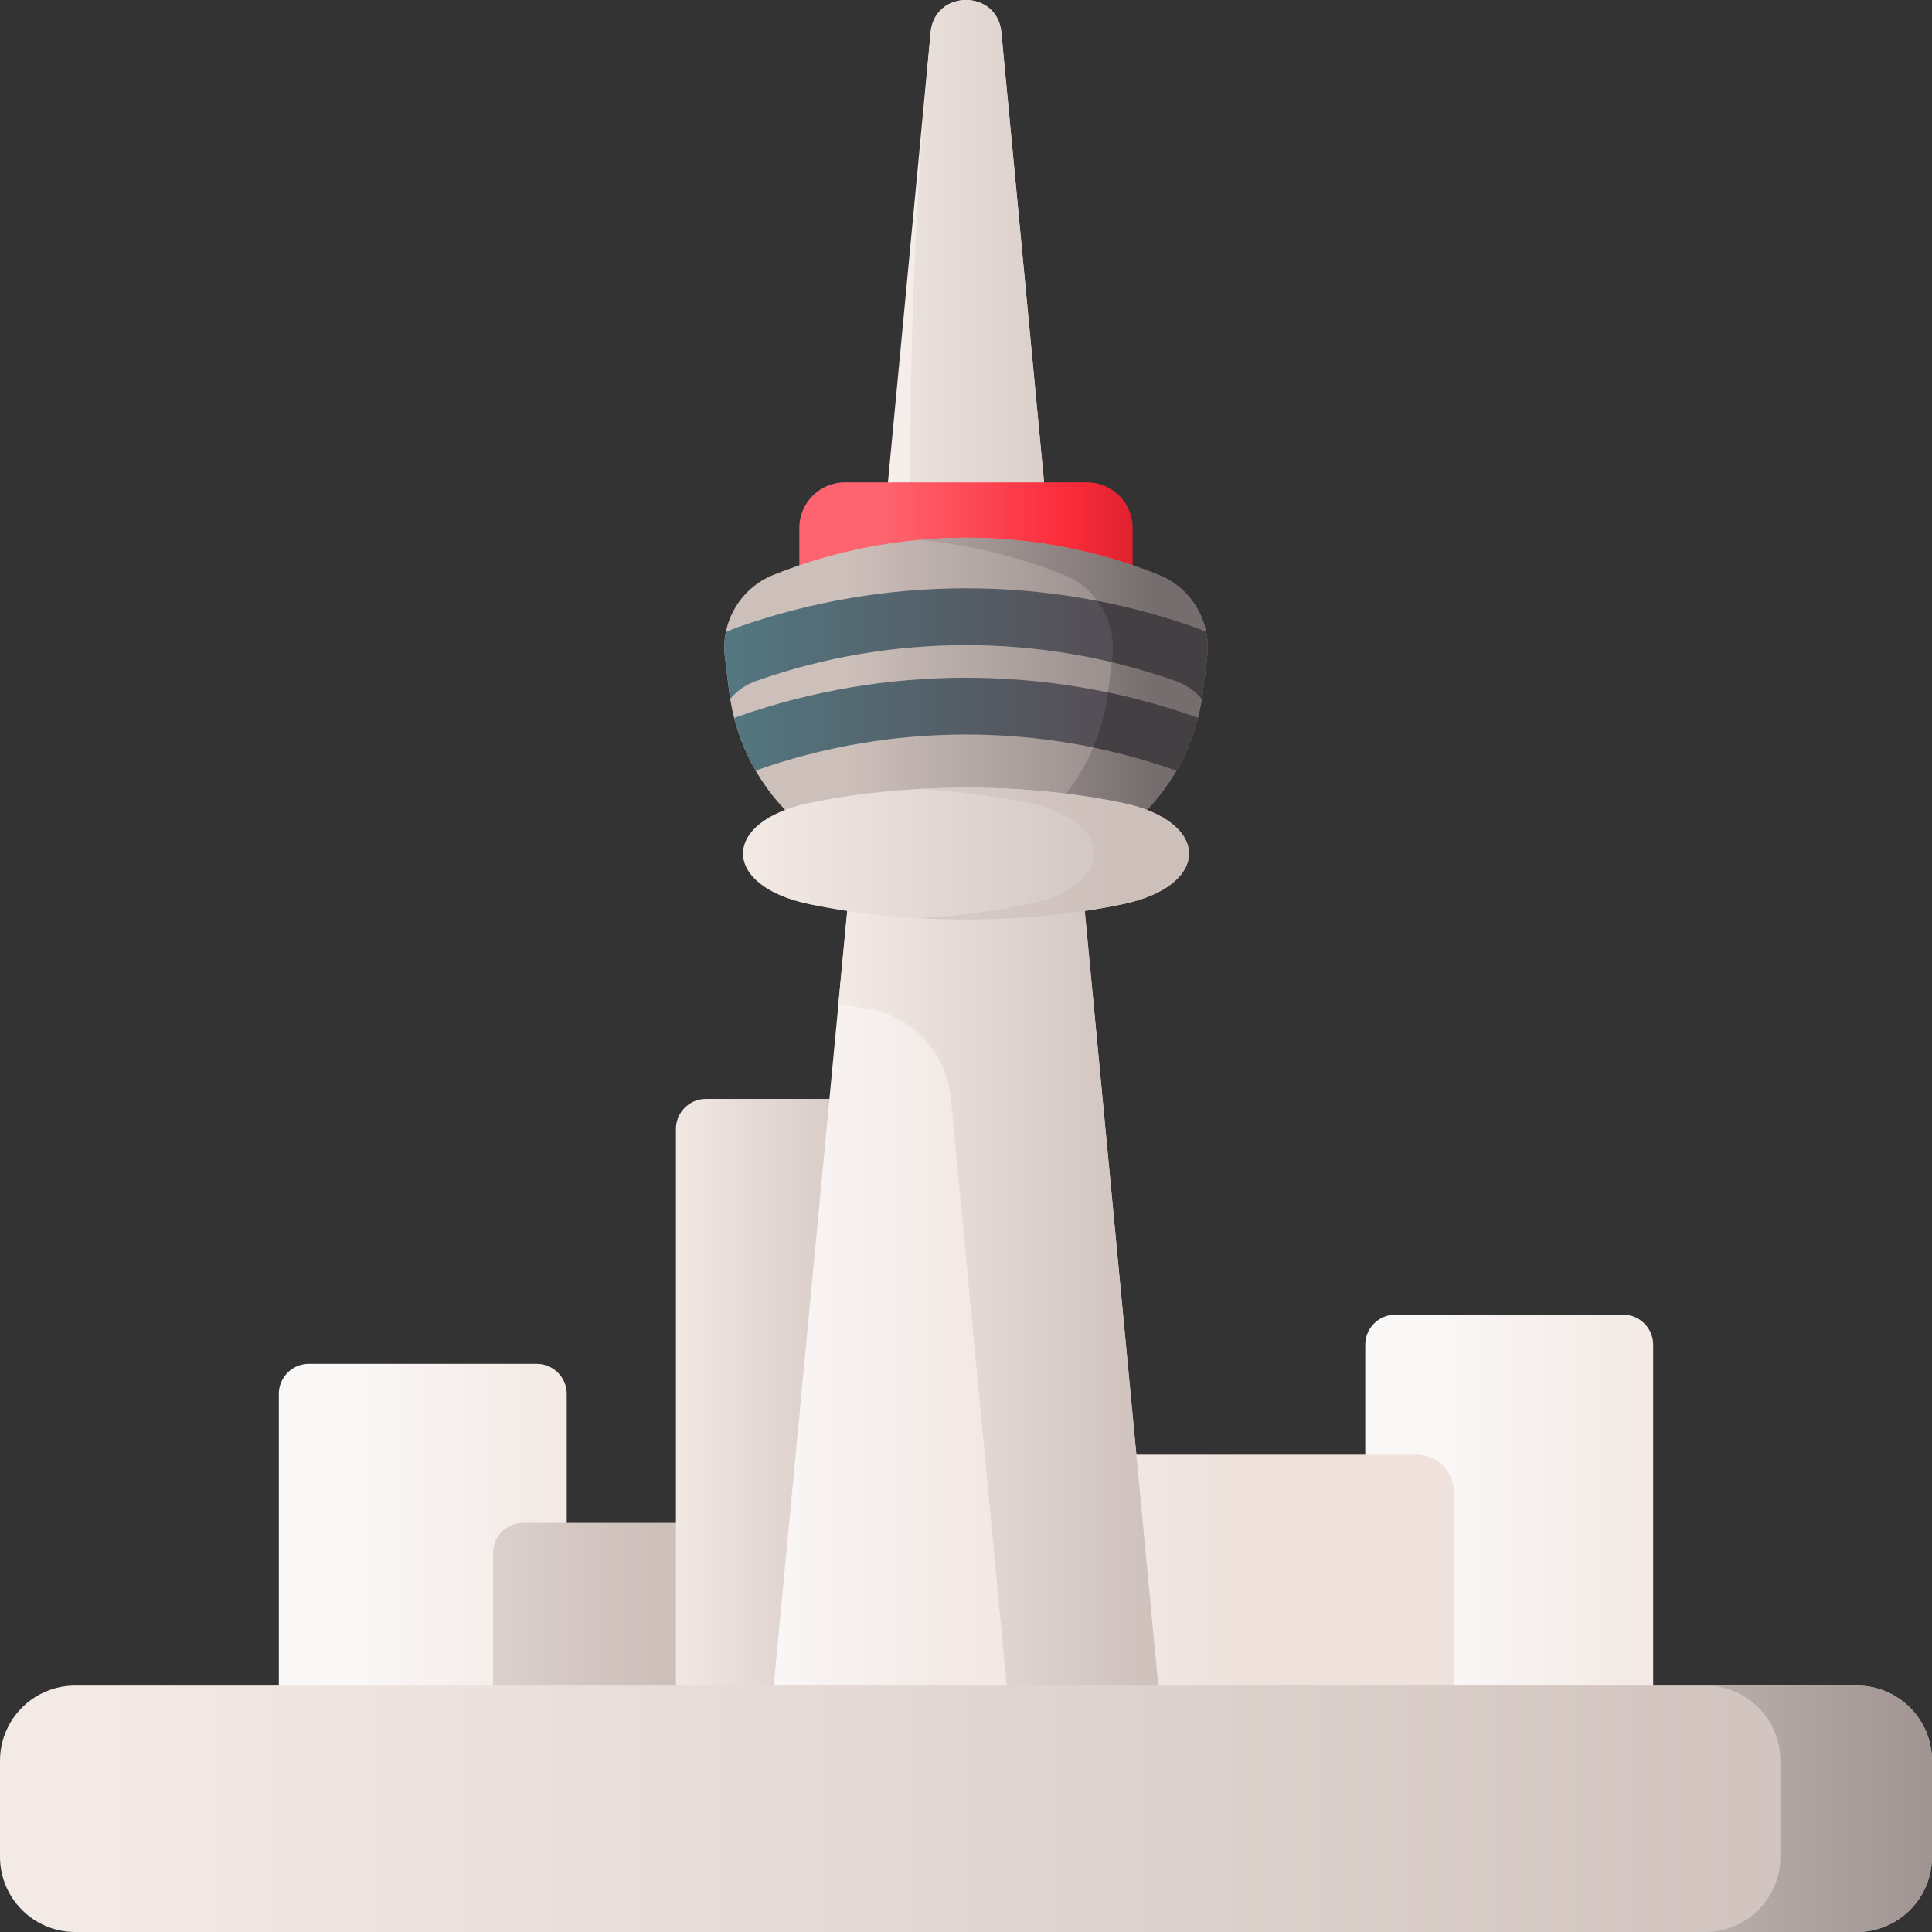 <svg id="Capa_1" enable-background="new 0 0 510 510" height="512" viewBox="0 0 510 510" width="512" xmlns="http://www.w3.org/2000/svg" xmlns:xlink="http://www.w3.org/1999/xlink"><rect x="0" y="0" width="510" height="510" fill="#333333" stroke="none"/><linearGradient id="lg1"><stop offset="0" stop-color="#faf7f7"/><stop offset=".455" stop-color="#f3eae6"/><stop offset="1" stop-color="#efe2dd"/></linearGradient><linearGradient id="SVGID_1_" gradientUnits="userSpaceOnUse" x1="94.782" x2="199.457" xlink:href="#lg1" y1="419.01" y2="419.01"/><linearGradient id="lg2"><stop offset="0" stop-color="#f3eae6"/><stop offset="1" stop-color="#cdbfba"/></linearGradient><linearGradient id="SVGID_2_" gradientUnits="userSpaceOnUse" x1="64.27" x2="174.297" xlink:href="#lg2" y1="440.001" y2="440.001"/><linearGradient id="SVGID_3_" gradientUnits="userSpaceOnUse" x1="381.576" x2="486.251" xlink:href="#lg1" y1="412.521" y2="412.521"/><linearGradient id="SVGID_4_" gradientUnits="userSpaceOnUse" x1="249.394" x2="326.943" xlink:href="#lg1" y1="431" y2="431"/><linearGradient id="SVGID_5_" gradientUnits="userSpaceOnUse" x1="174.989" x2="240.488" xlink:href="#lg2" y1="384.045" y2="384.045"/><linearGradient id="SVGID_6_" gradientUnits="userSpaceOnUse" x1="201.578" x2="308.422" xlink:href="#lg1" y1="236.516" y2="236.516"/><linearGradient id="SVGID_7_" gradientUnits="userSpaceOnUse" x1="221.31" x2="308.42" xlink:href="#lg2" y1="236.515" y2="236.515"/><linearGradient id="SVGID_8_" gradientUnits="userSpaceOnUse" x1="233.339" x2="315.479" y1="143.839" y2="143.839"><stop offset="0" stop-color="#fe646f"/><stop offset=".593" stop-color="#fb2b3a"/><stop offset="1" stop-color="#c41926"/></linearGradient><linearGradient id="lg3"><stop offset="0" stop-color="#cdbfba"/><stop offset="1" stop-color="#766e6e"/></linearGradient><linearGradient id="SVGID_9_" gradientUnits="userSpaceOnUse" x1="223.592" x2="342.692" xlink:href="#lg3" y1="186.443" y2="186.443"/><linearGradient id="SVGID_10_" gradientUnits="userSpaceOnUse" x1="213" x2="304.501" xlink:href="#lg3" y1="186.445" y2="186.445"/><linearGradient id="SVGID_11_" gradientUnits="userSpaceOnUse" x1="196.134" x2="313.866" xlink:href="#lg2" y1="225.322" y2="225.322"/><linearGradient id="SVGID_12_" gradientUnits="userSpaceOnUse" x1="126" x2="297.105" xlink:href="#lg2" y1="225.322" y2="225.322"/><linearGradient id="SVGID_13_" gradientUnits="userSpaceOnUse" x1="25.049" x2="529.294" xlink:href="#lg2" y1="477.474" y2="477.474"/><linearGradient id="SVGID_14_" gradientUnits="userSpaceOnUse" x1="410.53" x2="601.168" xlink:href="#lg3" y1="477.474" y2="477.474"/><linearGradient id="lg4"><stop offset="0" stop-color="#537983"/><stop offset=".593" stop-color="#554e56"/><stop offset="1" stop-color="#433f43"/></linearGradient><linearGradient id="SVGID_15_" gradientUnits="userSpaceOnUse" x1="187.667" x2="361.678" xlink:href="#lg4" y1="169.892" y2="169.892"/><linearGradient id="SVGID_16_" gradientUnits="userSpaceOnUse" x1="187.667" x2="361.678" xlink:href="#lg4" y1="191.159" y2="191.159"/><linearGradient id="SVGID_17_" gradientUnits="userSpaceOnUse" x1="223.333" x2="270" xlink:href="#lg4" y1="171.57" y2="171.57"/><linearGradient id="SVGID_18_" gradientUnits="userSpaceOnUse" x1="223.333" x2="270" xlink:href="#lg4" y1="193.11" y2="193.11"/><g><g><path d="m149.603 478.001h-76v-110.052c0-4.379 3.55-7.93 7.93-7.93h60.141c4.379 0 7.93 3.55 7.93 7.93v110.052z" fill="url(#SVGID_1_)"/><path d="m206.154 478.001h-76v-68.07c0-4.379 3.55-7.93 7.93-7.93h60.141c4.379 0 7.93 3.55 7.93 7.93v68.07z" fill="url(#SVGID_2_)"/><path d="m436.397 478.001h-76v-123.029c0-4.379 3.55-7.93 7.93-7.93h60.141c4.379 0 7.93 3.55 7.93 7.93v123.029z" fill="url(#SVGID_3_)"/><path d="m383.751 478.001h-94.001v-84.193c0-5.417 4.391-9.808 9.808-9.808h74.385c5.417 0 9.808 4.391 9.808 9.808z" fill="url(#SVGID_4_)"/><path d="m254.431 478.001h-76v-179.982c0-4.379 3.55-7.93 7.93-7.93h60.141c4.379 0 7.93 3.55 7.93 7.93v179.982z" fill="url(#SVGID_5_)"/></g><path d="m245.671 8.486-44.092 464.546h106.843l-44.093-464.546c-1.073-11.315-17.585-11.315-18.658 0z" fill="url(#SVGID_6_)"/><path d="m264.33 8.49c-1.07-11.32-17.59-11.32-18.66 0l-.039.41c-7.078 74.579-7.078 149.661-.001 224.24-7.48.3-14.67.97-21.47 1.97l-2.85 30c2.155.351 4.352.669 6.589.953 12.32 1.563 21.942 11.396 23.115 23.759l17.386 183.208h40.02z" fill="url(#SVGID_7_)"/><path d="m299 160.347h-88v-20.983c0-6.646 5.388-12.034 12.034-12.034h63.932c6.646 0 12.034 5.388 12.034 12.034z" fill="url(#SVGID_8_)"/><path d="m262.813 230.942h-15.627c-27.848 0-51.323-20.77-54.714-48.411l-1.116-9.094c-1.142-9.305 4.125-18.213 12.828-21.698 32.618-13.06 69.013-13.06 101.631 0 8.704 3.485 13.97 12.393 12.828 21.698l-1.116 9.094c-3.391 27.641-26.865 48.411-54.714 48.411z" fill="url(#SVGID_9_)"/><path d="m305.816 151.738c-20.254-8.109-41.963-11.179-63.321-9.218 13.038 1.197 25.945 4.267 38.31 9.218 8.704 3.485 13.97 12.393 12.828 21.698l-1.116 9.094c-3.199 26.073-24.27 46.024-50.022 48.205 1.549.131 3.112.207 4.692.207h15.627c27.848 0 51.323-20.77 54.714-48.411l1.116-9.094c1.142-9.306-4.125-18.214-12.828-21.699z" fill="url(#SVGID_10_)"/><g><path d="m255 207.93c-14.932 0-29 1.454-41.338 4.021-23.371 4.862-23.371 21.881 0 26.743 12.338 2.567 26.406 4.021 41.338 4.021s29-1.454 41.338-4.021c23.371-4.862 23.371-21.881 0-26.743-12.338-2.567-26.406-4.021-41.338-4.021z" fill="url(#SVGID_11_)"/><path d="m296.338 211.951c-12.338-2.567-26.406-4.021-41.338-4.021-4.246 0-8.419.121-12.505.349 10.284.572 20.003 1.835 28.832 3.672 23.371 4.862 23.371 21.881 0 26.743-8.829 1.837-18.548 3.1-28.832 3.672 4.086.227 8.259.349 12.505.349 14.932 0 29-1.454 41.338-4.021 23.371-4.863 23.371-21.881 0-26.743z" fill="url(#SVGID_12_)"/></g><g><path d="m490.158 510h-470.316c-10.958 0-19.842-8.884-19.842-19.842v-25.367c0-10.959 8.884-19.842 19.842-19.842h470.315c10.959 0 19.842 8.884 19.842 19.842v25.367c.001 10.958-8.883 19.842-19.841 19.842z" fill="url(#SVGID_13_)"/><path d="m490.158 444.948h-40.02c10.958 0 19.842 8.884 19.842 19.842v25.367c0 10.958-8.884 19.842-19.842 19.842h40.02c10.958 0 19.842-8.884 19.842-19.842v-25.367c0-10.958-8.884-19.842-19.842-19.842z" fill="url(#SVGID_14_)"/></g><g><path d="m191.356 173.436 1.116 9.094c.081.658.183 1.308.287 1.958 1.69-2.067 4.084-3.757 6.988-4.78 35.63-12.555 74.877-12.555 110.507 0 2.904 1.023 5.298 2.713 6.987 4.78.103-.65.206-1.3.287-1.958l1.116-9.094c.275-2.238.17-4.451-.256-6.573-1.014-.481-2.063-.92-3.15-1.303-38.845-13.686-81.631-13.688-120.477 0-1.087.383-2.136.822-3.15 1.303-.425 2.122-.529 4.335-.255 6.573z" fill="url(#SVGID_15_)"/><path d="m315.238 189.163c-38.846-13.686-81.631-13.687-120.477.001-.327.115-.636.256-.957.38 1.266 4.94 3.189 9.594 5.667 13.875.093-.034.18-.075.274-.108 35.631-12.555 74.876-12.554 110.508-.001.094.033.182.073.274.108 2.479-4.28 4.401-8.935 5.667-13.875-.319-.124-.628-.264-.956-.38z" fill="url(#SVGID_16_)"/></g><g><path d="m318.64 173.44-1.11 9.09c-.08.66-.19 1.31-.29 1.96-1.69-2.07-4.08-3.76-6.99-4.78-5.51-1.94-11.11-3.59-16.78-4.93l.16-1.34c.1-.85.15-1.69.15-2.53 0-4.48-1.46-8.77-4.03-12.26 8.62 1.67 17.15 3.97 25.49 6.91 1.09.38 2.13.82 3.15 1.3.42 2.13.53 4.34.25 6.58z" fill="url(#SVGID_17_)"/><path d="m316.2 189.54c-1.27 4.94-3.19 9.6-5.67 13.88-.09-.04-.18-.08-.28-.11-7.1-2.5-14.35-4.5-21.68-6 1.93-4.54 3.26-9.41 3.91-14.51 7.69 1.61 15.3 3.73 22.76 6.36.33.12.63.26.96.38z" fill="url(#SVGID_18_)"/></g></g></svg>